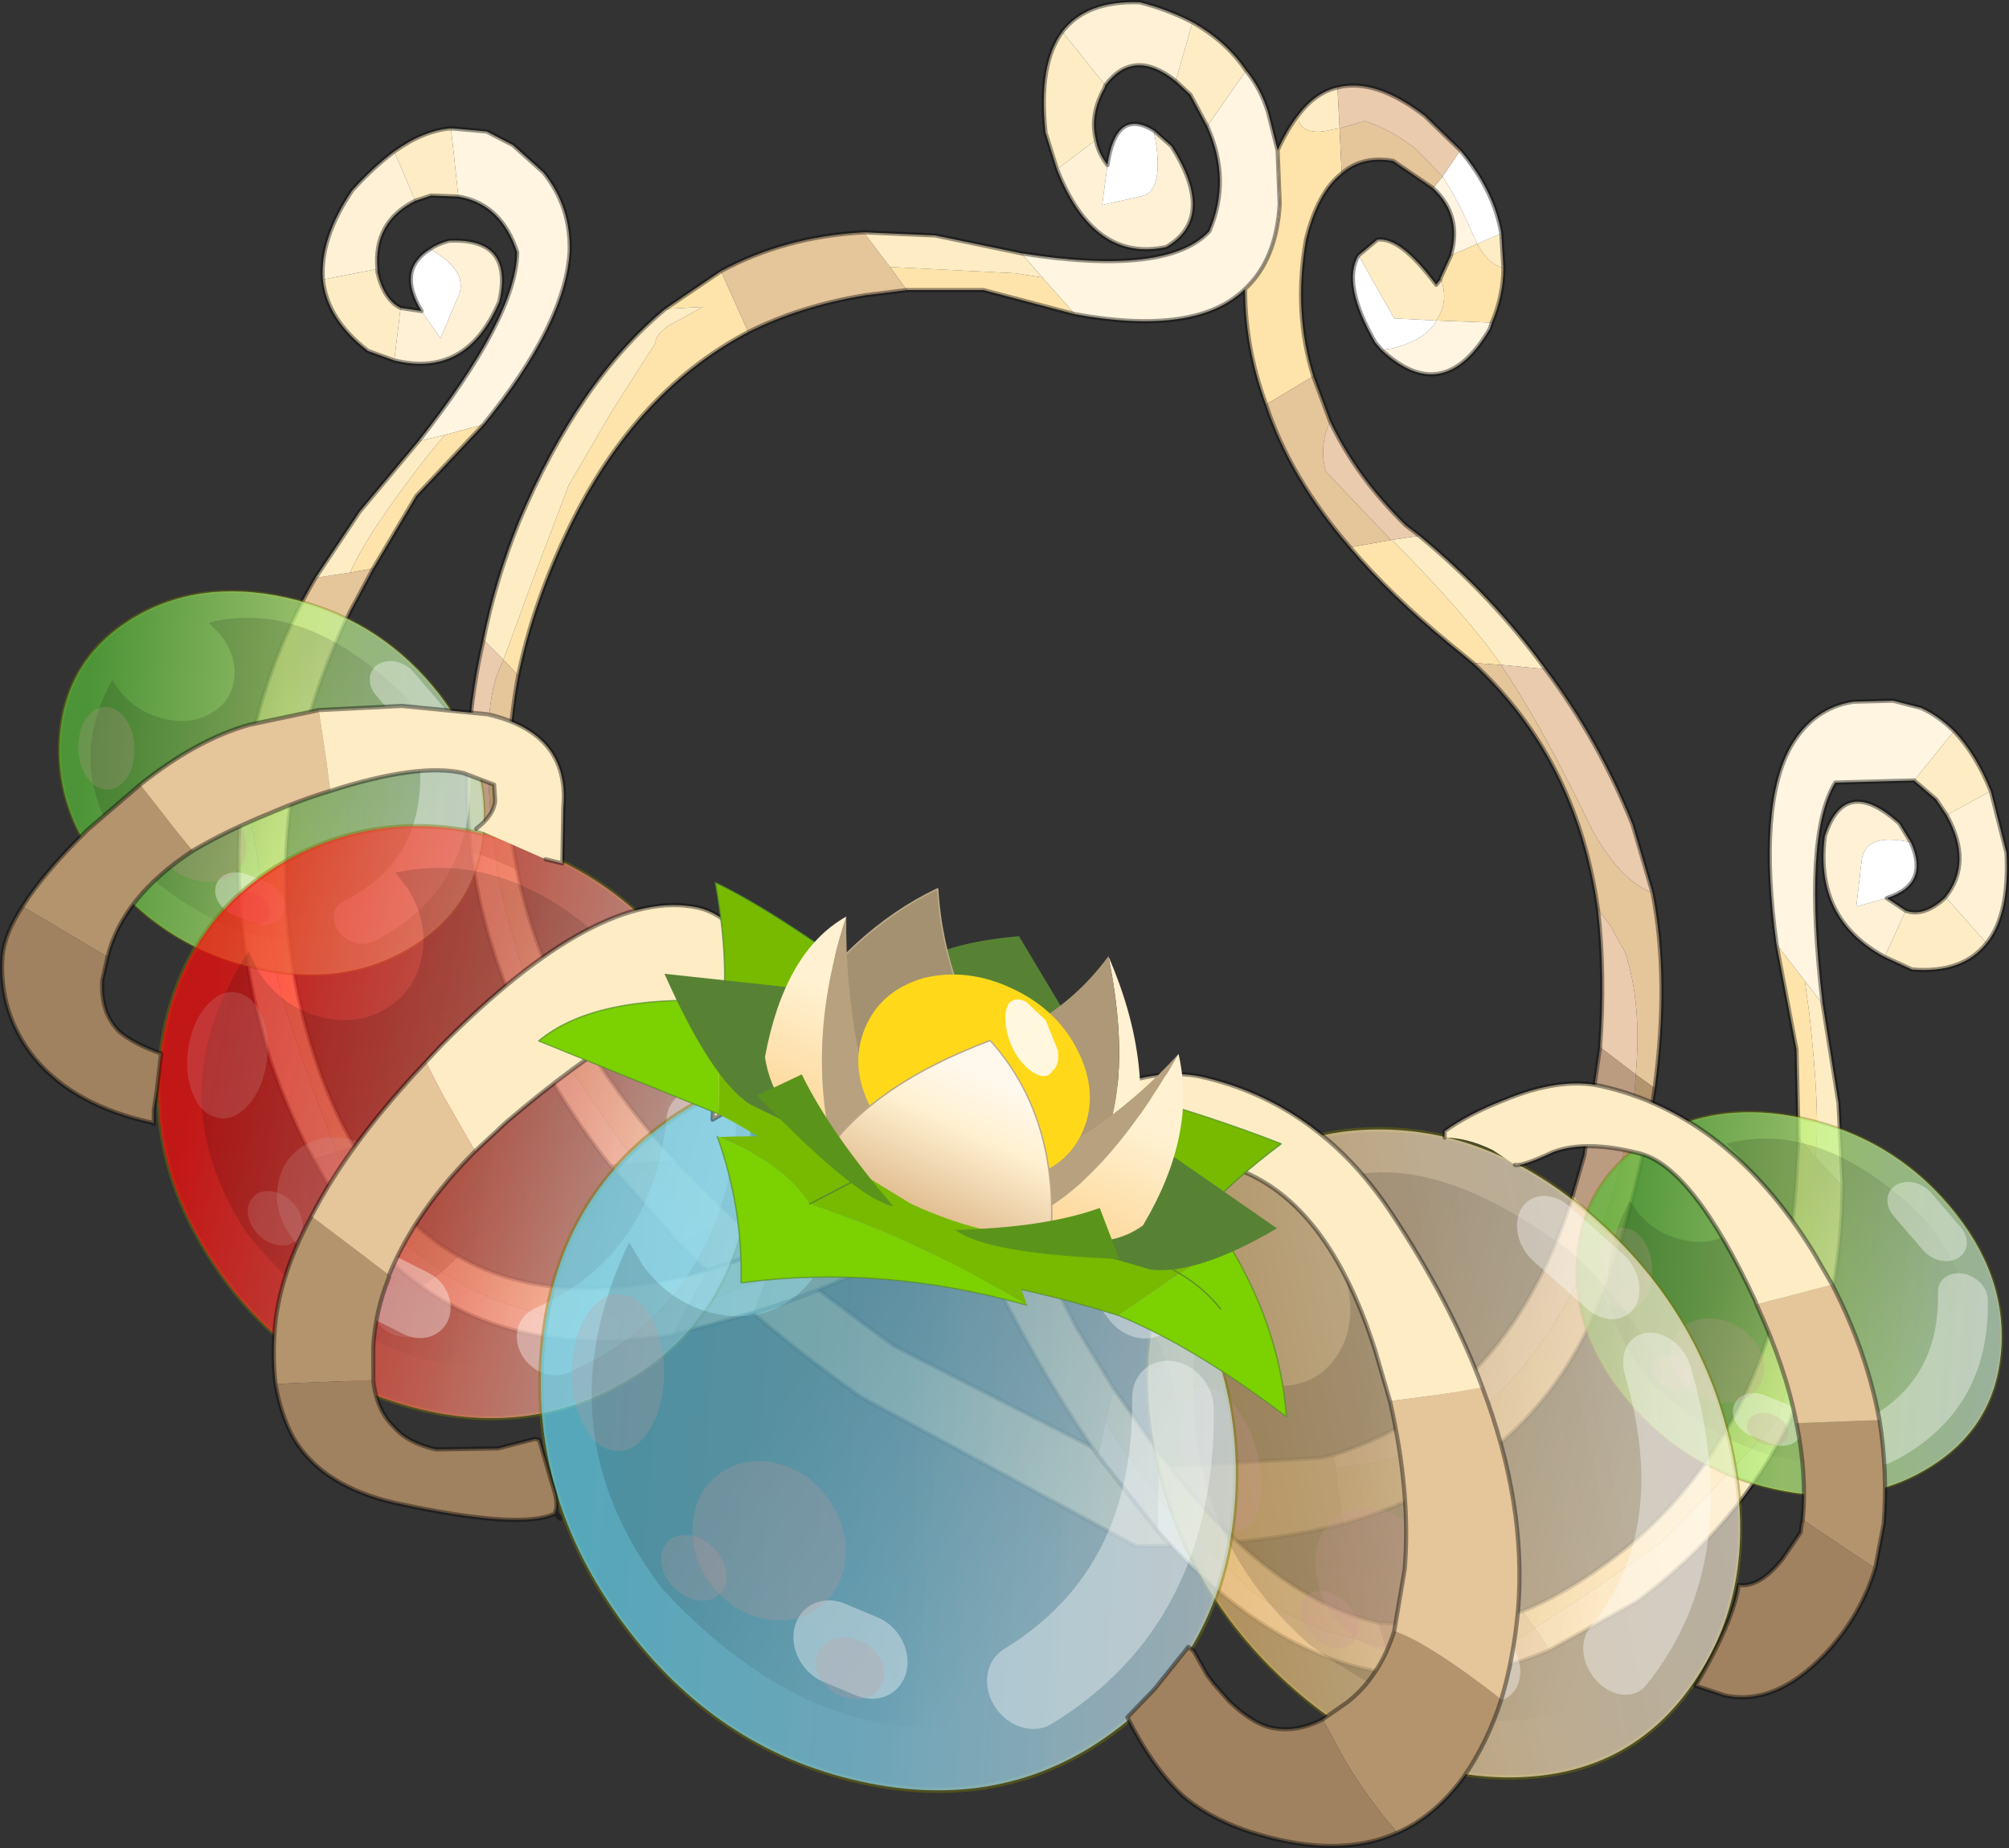 <svg viewBox="0 0 95.638 87.986" xmlns="http://www.w3.org/2000/svg" xmlns:xlink="http://www.w3.org/1999/xlink"><rect x="0" y="0" width="95.638" height="87.986" fill="#333333" stroke="none"/><g transform="translate(-227.43 -156.19)"><use transform="translate(238.7 156.2)" width="84.35" height="79.9" xlink:href="#a"/><use transform="matrix(.296 .066 -.021 .259 230.93 182.32)" width="68.6" height="68.6" xlink:href="#b"/><use transform="matrix(.296 .066 -.021 .259 303.18 207.12)" width="68.6" height="68.6" xlink:href="#b"/><use transform="matrix(.406 .126 -.078 .393 237.82 191.82)" width="68.6" height="68.6" xlink:href="#c"/><use transform="matrix(.402 -.004 .095 .453 279.13 209.99)" width="68.6" height="68.6" xlink:href="#d"/><use transform="matrix(.484 .108 -.04 .493 254.49 203.6)" width="68.6" height="68.6" xlink:href="#e"/><use transform="translate(227.45 189.7)" width="89.8" height="54.5" xlink:href="#f"/><use transform="matrix(1.299 .606 -.449 1.079 258.89 191.78)" width="27.75" height="18.4" xlink:href="#g"/></g><defs><linearGradient id="n" x1="-819.2" x2="819.2" gradientTransform="translate(34.05 34.05) scale(.042)" gradientUnits="userSpaceOnUse"><stop stop-color="#59be3a" stop-opacity=".702" offset=".067"/><stop stop-color="#baf57c" stop-opacity=".702" offset=".514"/><stop stop-color="#d2f4d6" stop-opacity=".651" offset="1"/></linearGradient><linearGradient id="o" x1="-819.2" x2="819.2" gradientTransform="matrix(.016 .009 -.017 .03 39.1 36.5)" gradientUnits="userSpaceOnUse"><stop stop-opacity=".133" offset="0"/><stop stop-opacity="0" offset="1"/></linearGradient><linearGradient id="t" x1="-819.2" x2="819.2" gradientTransform="translate(34.05 34.05) scale(.042)" gradientUnits="userSpaceOnUse"><stop stop-color="#ff0b0b" stop-opacity=".702" offset=".067"/><stop stop-color="#f56b58" stop-opacity=".702" offset=".514"/><stop stop-color="#fbe7d9" stop-opacity=".651" offset="1"/></linearGradient><linearGradient id="w" x1="-819.2" x2="819.2" gradientTransform="translate(34.05 34.05) scale(.042)" gradientUnits="userSpaceOnUse"><stop stop-color="#e6ba73" stop-opacity=".702" offset=".067"/><stop stop-color="#f8ddb1" stop-opacity=".702" offset=".506"/><stop stop-color="#fef4e0" stop-opacity=".651" offset="1"/></linearGradient><linearGradient id="z" x1="-819.2" x2="819.2" gradientTransform="translate(34 34.05) scale(.042)" gradientUnits="userSpaceOnUse"><stop stop-color="#65d8f3" stop-opacity=".702" offset=".067"/><stop stop-color="#87d6f2" stop-opacity=".702" offset=".514"/><stop stop-color="#d5ebf5" stop-opacity=".651" offset="1"/></linearGradient><linearGradient id="B" x1="-819.2" x2="819.2" gradientTransform="matrix(.001 .003 -.002 0 -5.7 -2.9)" gradientUnits="userSpaceOnUse"><stop stop-color="#fff1d1" offset=".051"/><stop stop-color="#feda9e" offset="1"/></linearGradient><linearGradient id="C" x1="-819.2" x2="819.2" gradientTransform="matrix(-0 .003 -.002 -0 5.4 -3.2)" gradientUnits="userSpaceOnUse"><stop stop-color="#fff1d1" offset=".051"/><stop stop-color="#feda9e" offset="1"/></linearGradient><linearGradient id="D" x1="-819.2" x2="819.2" gradientTransform="matrix(0 .005 -.005 0 .4 -.5)" gradientUnits="userSpaceOnUse"><stop stop-color="#fff8ec" offset="0"/><stop stop-color="#fff1d1" offset=".271"/><stop stop-color="#d1a16d" offset="1"/></linearGradient><path d="M68.35 34.3q0 14.1-10 24.05-9.95 10-24.05 10t-24.1-10Q.25 48.4.25 34.3t9.95-24.1Q20.2.25 34.3.25t24.05 9.95q10 10 10 24.1z" fill="none" stroke="#767603" stroke-linecap="round" stroke-linejoin="round" stroke-opacity=".42" stroke-width=".5" id="h"/><path d="M68.1 34.05q0 14.1-10 24.05-9.95 10-24.05 10t-24.1-10Q0 48.15 0 34.05t9.95-24.1Q19.95 0 34.05 0T58.1 9.95q10 10 10 24.1" fill="url(#n)" fill-rule="evenodd" id="m"/><path d="M54.05 13.05q16.75 17.1 1.5 41-21 16.2-42.05 0Q.4 41.4 7.55 21.85l1.5 1.9q3.05 3.05 7.35 3.05t7.35-3.05 3.05-7.35-3.05-7.35l-1.7-1.4q14.85-8.35 32 5.4" fill="url(#o)" fill-rule="evenodd" transform="translate(-5.05 -4.5)" id="j"/><path d="m30.8 9-5.1-5m9.15 14.45q1.7 18.3-11.8 29.95M4 48.35l3.25.6" fill="none" stroke="#fff" stroke-linecap="round" stroke-linejoin="round" stroke-opacity=".369" stroke-width="8" id="p"/><path d="M15.8 15.8q-2.7 2.7-6.55 2.7T2.7 15.8 0 9.25 2.7 2.7 9.25 0t6.55 2.7 2.7 6.55-2.7 6.55" fill="#c99" fill-opacity=".231" fill-rule="evenodd" id="q"/><path d="M68.1 34.05q0 14.1-10 24.05-9.95 10-24.05 10t-24.1-10Q0 48.15 0 34.05t9.95-24.1Q19.95 0 34.05 0T58.1 9.95q10 10 10 24.1" fill="url(#t)" fill-rule="evenodd" id="s"/><path d="M68.1 34.05q0 14.1-10 24.05-9.95 10-24.05 10t-24.1-10Q0 48.15 0 34.05t9.95-24.1Q19.95 0 34.05 0T58.1 9.95q10 10 10 24.1" fill="url(#w)" fill-rule="evenodd" id="v"/><path d="M68.1 34.05q0 14.1-10 24.05-9.95 10-24.05 10t-24.1-10Q0 48.15 0 34.05t9.95-24.1Q19.95 0 34.05 0T58.1 9.95q10 10 10 24.1" fill="url(#z)" fill-rule="evenodd" id="y"/><use width="68.1" height="68.1" xlink:href="#m" id="i"/><use width="39.05" height="52.95" xlink:href="#p" id="k"/><use width="18.5" height="18.5" xlink:href="#q" id="l"/><use width="68.1" height="68.1" xlink:href="#s" id="r"/><use width="68.1" height="68.1" xlink:href="#v" id="u"/><use width="68.1" height="68.1" xlink:href="#y" id="x"/><use width="27.75" height="18.4" xlink:href="#A" id="g"/><g id="a"><path d="M286.75 159.55q.7.85 1.05 2l.45 1.8.1 2.55q-.15 2.65-1.65 4.05-2.3 2.25-8.1 1.2l-1.55-1.75-1-1.15q6.95 1.1 8.95-1.05 1.05-2.45-.1-5l1.85-2.65m11.7 12-.1.3q-2.2 3.75-5.15 1l.4-.05q1.6-.35 2.2-1.3v-.05l2.65.1m-1.95-3.2q.55-1.9-.85-3.2l.45-.55q.7 1.05 1.4 2.65l.25.55-1.25.55" fill="#fff5e0" fill-rule="evenodd" transform="translate(-238.7 -156.2)"/><path d="M288.25 163.35q.45-1 1-1.7v.3q.3.75 1.65.4l.3-.05.1 2.15q-1.15.9-1.7 3.15-.6 3.45.35 6.5l-2.25 1.35q-1-2.7-1-5.5 1.5-1.4 1.65-4.05l-.1-2.55m10.75 5.6q0 1.3-.55 2.6l-2.65-.1q.6-.85.25-1.9l-.05-.05v-.05l.5-1.1 1.25-.55q.55 1 1.25 1.15m-39.9 1.95 2.65-1.8 1.3 2.9q-5.6 2.95-8.75 9.8-1.55 3.35-2.2 6.55l-.7-.75 1.3-3.55 1.8-4.75 2.1-3.6 2.05-3.2q-.1-.25.6-.8l1.65-.9-1.8.1m19.5.25-4.35-1.15h-3.65l-.8-1.1 5.95.3 1.3.2 1.55 1.75m18.95 16.6-1.1-.9q-2.8-2.3-4.75-4.6l1.95-.35.15.1q3.55 3.6 5.1 5.85l-1.35-.1" fill="#fee4ab" fill-rule="evenodd" transform="translate(-238.7 -156.2)"/><path d="m295.65 165.15-1.9-1.3q-1.5-.25-2.45.6l-.1-2.15 1.2-.35q1.35.45 2.5 1.4l1.2 1.25-.45.55m-5.7 8.95.8 2.15q-.55 1.2-.2 2.4l3.1 3.25-1.95.35q-2.85-3.3-4-6.8l2.25-1.35m16.15 24.6q.8 4.1.1 9.3l-.9-.65q.3-3.35-.5-5.8l-.75-1.35-.55-.7q-1-7.2-5.95-11.75l1.35.1h.05v.1q1.9 2.8 4.3 7.8 1.35 2.4 2.85 2.95m-1.55 16.7-.5 1.5q-1.75 5.35-5.8 8.5l-.85-1.7q3.55-2.65 5.85-8.1l.45-1.05.85.85m-42.8-46.3q3.05-1.65 6.8-1.85l1.25 1.65.8 1.1-2 .25q-3.05.5-5.55 1.75l-1.3-2.9m-9.65 19.25q-.4 2.15-.45 4.3l-1-.7q0-2.65.55-3.9l.2-.45.7.75m-.05 9.25q1.4 7.2 7.55 13.85l-1.8.1-.75-.9-3.3-4.8q-.95-1.7-1.85-4.9-.55-1.75-.85-3.8l1 .45" fill="#e5c59a" fill-rule="evenodd" transform="translate(-238.7 -156.2)"/><path d="M306.2 208q-.5 3.5-1.65 7.4l-.85-.85q1.15-3.2 1.55-6.45l.05-.75.9.65m-7.95 17.4q-2.85 2.2-6.9 3.35l-.35-2.65 1.75-.25q2.55-.55 4.65-2.15l.85 1.7m-46.6-32.75q-.1 2.5.4 4.95l-1-.45q-.25-1.6-.35-3.4l-.05-1.8 1 .7m7.95 18.8 2.8 2.8-1.35.6-.5-.5-2.75-2.8 1.8-.1" fill="#b3946d" fill-rule="evenodd" transform="translate(-238.7 -156.2)"/><path d="M291.35 228.75q-4.25 1.1-9.85 1.05l-13.1-7.1q-5-3.55-8.65-7.3l1.3-.55 1.35-.6 2.65 2.35 4.9 3.65 11.45 5.85 8.9-.5.65-.15.05.65.35 2.65" fill="#a18562" fill-rule="evenodd" transform="translate(-238.7 -156.2)"/><path d="m277.75 164.25-.55-1.75q-.35-3.25.8-4.8l2.05 2.55-.05.15q-.7 1.25-.4 2.45l-1.85 1.4m6.45-7q1.6.9 2.55 2.3l-1.85 2.65-.8-1.5-.7-.65.8-2.8m5.05 4.4q.8-1.05 1.85-1.3l.1 1.95-.3.05q-1.35.35-1.65-.4v-.3m9.65 5.65.1 1.65q-.7-.15-1.25-1.15l1.15-.5m-6.8 1.05.9-.75q1.1-.15 2.8 2.15l.2-.25.05.05q.35 1.05-.25 1.9l-2-.1-1.7-3m2.9 13.35q3.5 2.9 6 6.35l-2.05-.2h-.05q-1.55-2.25-5.1-5.85l-.15-.1 1.35-.2m-44.55 4.95q.55-2.8 1.7-5.65 2.8-6.65 6.95-10.1l1.8-.1-1.65.9q-.7.55-.6.8l-2.05 3.2-2.1 3.6-1.8 4.75-1.3 3.55-.95-.95m18.1-19.4 3.4.15 4.1.85 1 1.15-1.3-.2-5.95-.3-1.25-1.65" fill="#feecc5" fill-rule="evenodd" transform="translate(-238.7 -156.2)"/><path d="m277.75 164.25 1.85-1.4q.1.6.55 1.2l-.25 1.9 1.8-.4q1.25-.2.65-3.15l.85.75q2.15 3.4-.25 4.8-3.45.75-5.2-3.7m2.3-4L278 157.7q1.15-1.5 3.7-1.4 1.35.35 2.5.95l-.8 2.8q-2-1.6-3.35.2" fill="#fef1d6" fill-rule="evenodd" transform="translate(-238.7 -156.2)"/><path d="M296.95 163.35q1.6 1.9 1.95 3.95l-1.15.5-.25-.55q-.7-1.6-1.4-2.65l.85-1.25m-3.75 9.5-.3-.35q-1.6-2.8-.8-4.15l1.7 3 2 .1v.05q-.6.95-2.2 1.3l-.4.05m-10.85-10.45q.6 2.95-.65 3.15l-1.8.4.25-1.9q.4-2.75 2.2-1.65" fill="#fff" fill-rule="evenodd" transform="translate(-238.7 -156.2)"/><path d="M291.1 160.35q1.8-.45 4.15 1.35l1.7 1.65-.85 1.25-1.2-1.25q-1.15-.95-2.5-1.4l-1.2.35-.1-1.95m-.35 15.9q1.25 2.65 3.6 4.95l.65.5-1.35.2-3.1-3.25q-.35-1.2.2-2.4m10.25 11.8q2.55 3.4 4.15 7.4l.95 3.25q-1.5-.55-2.85-2.95-2.4-5-4.3-7.8v-.1l2.05.2m-44.55 23.6q-5.6-7.15-6.6-14.95l1.2.45q.3 2.05.85 3.8.9 3.2 1.85 4.9l3.3 4.8.75.9-1.35.1m-6.7-20.3q.15-2.35.7-4.7l.95.95-.2.45q-.55 1.25-.55 3.9l-.9-.6m47 30.9q3.7-3.25 5.55-9.15l1.4 1.45-.45 1.05q-2.3 5.45-5.85 8.1l-.65-1.45m6.85-16.2q.25-3.5-.1-6.55l.55.7.75 1.35q.8 2.45.5 5.8l-1.7-1.3" fill="#eacbae" fill-rule="evenodd" transform="translate(-238.7 -156.2)"/><path d="m259.75 215.4-3.3-3.75 1.35-.1 2.75 2.8.5.5-1.3.55m-9.9-18.7q-.3-2.65-.1-5.35l.9.6.05 1.8q.1 1.8.35 3.4l-1.2-.45m41.1 28.75q3.25-1.05 5.8-3.2l.65 1.45q-2.1 1.6-4.65 2.15l-1.75.25-.05-.65m11.35-12.35.55-1.9.75-5.15 1.7 1.3-.05.75q-.4 3.25-1.55 6.45l-1.4-1.45" fill="#bb9c80" fill-rule="evenodd" transform="translate(-238.7 -156.2)"/><path d="M39.3 1.5q-1.15 1.55-.8 4.8l.55 1.75q1.75 4.45 5.2 3.7 2.4-1.4.25-4.8l-.85-.75q-1.8-1.1-2.2 1.65-.45-.6-.55-1.2-.3-1.2.4-2.45l.05-.15M39.3 1.5Q40.45 0 43 .1q1.35.35 2.5.95 1.6.9 2.55 2.3.7.85 1.05 2l.45 1.8q.45-1 1-1.7.8-1.05 1.85-1.3 1.8-.45 4.15 1.35l1.7 1.65q1.6 1.9 1.95 3.95l.1 1.65q0 1.3-.55 2.6l-.1.3q-2.2 3.75-5.15 1l-.3-.35q-1.6-2.8-.8-4.15l.9-.75q1.1-.15 2.8 2.15l.2-.25v-.05l.5-1.1q.55-1.9-.85-3.2l-1.9-1.3q-1.5-.25-2.45.6-1.15.9-1.7 3.15-.6 3.45.35 6.5l.8 2.15q1.25 2.65 3.6 4.95l.65.5q3.5 2.9 6 6.35 2.55 3.4 4.15 7.4l.95 3.25q.8 4.1.1 9.3-.5 3.5-1.65 7.4l-.5 1.5q-1.75 5.35-5.8 8.5-2.85 2.2-6.9 3.35-4.25 1.1-9.85 1.05l-13.1-7.1q-5-3.55-8.65-7.3l-3.3-3.75q-5.6-7.15-6.6-14.95-.3-2.65-.1-5.35.15-2.35.7-4.7.55-2.8 1.7-5.65 2.8-6.65 6.95-10.1l2.65-1.8q3.05-1.65 6.8-1.85l3.4.15 4.1.85q6.95 1.1 8.95-1.05 1.05-2.45-.1-5l-.8-1.5-.7-.65q-2-1.6-3.35.2M31.9 13.8h3.65l4.35 1.15m-8-1.15-2 .25q-3.05.5-5.55 1.75-5.6 2.95-8.75 9.8-1.55 3.35-2.2 6.55-.4 2.15-.45 4.3-.1 2.5.4 4.95 1.4 7.2 7.55 13.85l2.8 2.8 2.65 2.35 4.9 3.65L42.7 69.9l8.9-.5.65-.15q3.25-1.05 5.8-3.2 3.7-3.25 5.55-9.15l.55-1.9.75-5.15q.25-3.5-.1-6.55-1-7.2-5.95-11.75l-1.1-.9q-2.8-2.3-4.75-4.6-2.85-3.3-4-6.8-1-2.7-1-5.5-2.3 2.25-8.1 1.2m9.65-7.8.1 2.55q-.15 2.65-1.65 4.05" fill="none" stroke="#000" stroke-linecap="round" stroke-linejoin="round" stroke-opacity=".4" stroke-width=".2"/><path d="m249.25 165.55-.35-3.25 1.7.15 1.25.65 1.45 1.3q1.3 1.6 1.25 3.75-.2 3.45-4.1 8.25l-1.85.5-1.25.3q4.65-5.9 4.7-9-.75-2.3-2.8-2.65" fill="#fff5e0" fill-rule="evenodd" transform="translate(-238.7 -156.2)"/><path d="M244.1 183.45q.8-1.85 3.6-5.45l.9-1.1 1.85-.5-3.2 3.4-2.05 3.45-1.1.2m-4.6 7.6 2.35.4q-1.7 6.85.15 13.65.9 3.3 2.3 5.65l-.85.3-1.2-3.2-1.45-4.3-.75-4.05-.55-3.65q-.15-.1-.05-1.05l.5-2.05-1.05 1.8.6-3.5" fill="#fee4ab" fill-rule="evenodd" transform="translate(-238.7 -156.2)"/><path d="m242.45 183.7 1.65-.25 1.1-.2-1.1 2.05q-1.5 3.1-2.25 6.15l-2.35-.4q.9-3.85 2.95-7.35m1 27.35.85-.3q.9 1.6 2.05 2.85l-1 .55q-1.4-1.5-1.75-2.7l-.15-.4m5 5.7.8-.75q4.7 2.7 11.9.65l-1 1.75-.9.2-4.55.35q-1.45-.05-3.75-.9-1.25-.5-2.5-1.3" fill="#e5c59a" fill-rule="evenodd" transform="translate(-238.7 -156.2)"/><path d="m245.35 214.15 1-.55q1.3 1.5 2.9 2.4l-.8.75-2.1-1.6-1-1m18.5 3.05-.55.15-3.15 1.05 1-1.75 3.15-1.05-.45 1.6" fill="#b3946d" fill-rule="evenodd" transform="translate(-238.7 -156.2)"/><path d="m263.3 218.7.55-1.5.45-1.6 2.85-1.2q2.3-1.1 4.8-2.6l2.5-1.85 1.1 2.4-3.2 2.35q-4.8 2.7-9.05 4" fill="#a18562" fill-rule="evenodd" transform="translate(-238.7 -156.2)"/><path d="m247.2 165.75-1-2.35q1.4-1 2.7-1.1l.35 3.25-1.3-.05-.75.25m-4.4 3.75 2.6-.5v.15q.3 1.3 1.1 1.7l-.3 2.5-1.25-.45q-1.95-1.5-2.15-3.4m-.35 14.2 2.1-3.15 2.8-3.35 1.25-.3-.9 1.1q-2.8 3.6-3.6 5.45l-1.65.25m-3.55 10.85 1.05-1.8-.5 2.05q-.1.95.05 1.05l.55 3.65.75 4.05 1.45 4.3 1.2 3.2-1.1.35q-1.15-2.1-2.05-4.7-1.95-6.35-1.4-12.15" fill="#feecc5" fill-rule="evenodd" transform="translate(-238.7 -156.2)"/><path d="M247.2 165.75q-2 1-1.8 3.25l-2.6.5q-.15-1.95 1.4-4.25 1-1.1 2-1.85l1 2.35m-.7 5.1 1 .15.9 1.3.8-1.9q.65-1.25-1.3-2.35.35-.25.9-.4 3.1-.15 2.4 2.9-1.55 3.65-5 2.8l.3-2.5" fill="#fef1d6" fill-rule="evenodd" transform="translate(-238.7 -156.2)"/><path d="M247.5 171q-1.2-1.95.4-2.95 1.95 1.1 1.3 2.35l-.8 1.9-.9-1.3" fill="#fff" fill-rule="evenodd" transform="translate(-238.7 -156.2)"/><path d="m242.35 211.4 1.1-.35.15.4q.35 1.2 1.75 2.7l-.85.5q-1.15-1.4-2.15-3.25m5.15 6.05.95-.7q1.25.8 2.5 1.3 2.3.85 3.75.9l4.55-.35.9-.2-.7 1.35q-7.15 1.15-11.95-2.3" fill="#eacbae" fill-rule="evenodd" transform="translate(-238.7 -156.2)"/><path d="m245.35 214.15 1 1 2.1 1.6-.95.7q-1.6-1.1-3-2.8l.85-.5m14.1 5.6.7-1.35 3.15-1.05.55-.15-.55 1.5-3.85 1.05" fill="#bb9c80" fill-rule="evenodd" transform="translate(-238.7 -156.2)"/><path d="M6.7 12.8q-.2-2.25 1.8-3.25l.75-.25 1.3.05M7.5 7.2q-1 .75-2 1.85-1.55 2.3-1.4 4.25m2.6-.5v.15q.3 1.3 1.1 1.7l1 .15q-1.2-1.95.4-2.95.35-.25.9-.4 3.1-.15 2.4 2.9-1.55 3.65-5 2.8l-1.25-.45Q4.3 15.2 4.1 13.3m6.1-7.2q-1.3.1-2.7 1.1M8.65 21l-2.8 3.35-2.1 3.15m4.9-6.5q4.65-5.9 4.7-9-.75-2.3-2.8-2.65M6.5 27.05l2.05-3.45 3.2-3.4q3.9-4.8 4.1-8.25.05-2.15-1.25-3.75l-1.45-1.3-1.25-.65-1.7-.15M3.15 35.25Q3.9 32.2 5.4 29.1l1.1-2.05m-5.7 7.8-.6 3.5q-.55 5.8 1.4 12.15.9 2.6 2.05 4.7 1 1.85 2.15 3.25 1.4 1.7 3 2.8 4.8 3.45 11.95 2.3l3.85-1.05m-19-7.95Q4.2 52.2 3.3 48.9q-1.85-6.8-.15-13.65m4.5 22.15Q6.5 56.15 5.6 54.55m4.95 5.25q-1.6-.9-2.9-2.4m14.8 3.05q-7.2 2.05-11.9-.65m15.05-.4-3.15 1.05m3.15-1.05 2.85-1.2q2.3-1.1 4.8-2.6l2.5-1.85m1.1 2.4-3.2 2.35q-4.8 2.7-9.05 4M.8 34.85Q1.7 31 3.75 27.5" fill="none" stroke="#000" stroke-linecap="round" stroke-linejoin="round" stroke-opacity=".4" stroke-width=".2"/><path d="m318.55 193.35 1.9-2.35q-.7-.7-1.55-1.1l-1.35-.35-1.9.05q-1.9.3-2.95 2.1-1.6 2.8-.7 9.45l1.35 1.75.85 1.1q-.95-8.05.6-10.55l3.75-.1" fill="#fff5e0" fill-rule="evenodd" transform="translate(-238.7 -156.2)"/><path d="M313.85 211.3q.25-2.1-.3-6.95l-.2-1.45-1.35-1.75.95 5 .1 4.2.8.95m-13.35 22.4 2.6-1.7 3.45-2.4 2.6-2.7 2.35-2.5.55-.75.65-2-.05 2.2 1.25-3.2-2.15-1.35q-2.05 6.65-7.05 10.7-2.45 1.95-4.8 2.9l.6.8" fill="#fee4ab" fill-rule="evenodd" transform="translate(-238.7 -156.2)"/><path d="m315.15 212.65-1.3-1.35-.8-.95-.15 2.45q-.25 3.5-1.15 6.5l2.15 1.35q1.2-3.65 1.25-8M300.5 233.7l-.6-.8-3.15.75.5 1.15q2-.2 2.9-.85l.35-.25m-7.1.9-.35-1.15q-5.35-1.25-10.4-8.05l-.1 2.1.75.8 3.6 3.55q1.3 1.05 3.7 2l2.8.75" fill="#e5c59a" fill-rule="evenodd" transform="translate(-238.7 -156.2)"/><path d="m297.25 234.8-.5-1.15-3.7-.2.35 1.15 2.55.25 1.3-.05m-14.7-7.3.1-2.1-2.2-3.1-.4 1.6.35.55 2.15 3.05" fill="#b3946d" fill-rule="evenodd" transform="translate(-238.7 -156.2)"/><path d="m280.05 223.9.4-1.6-1.8-2.95-2.8-5.55-1.15-3.3-2.1 1.15 1.5 4.15q2.7 5.6 5.6 9.7l.35-1.6" fill="#a18562" fill-rule="evenodd" transform="translate(-238.7 -156.2)"/><path d="m320.1 195 2.1-1.15q-.7-1.75-1.75-2.85l-1.9 2.35 1.05.9.5.75m1.9 6.1-1.95-2.2-.1.1q-.95.85-1.8.55l-1 2.2 1.3.6q2.4.2 3.55-1.25m-6.85 11.55-.2-3.95-.75-4.7-.85-1.1.2 1.45q.55 4.85.3 6.95l1.3 1.35m-2.5 11.2.05-2.2-.65 2-.55.75-2.35 2.5-2.6 2.7-3.45 2.4-2.6 1.7.7 1.05 4.15-2.3q4.85-3.6 7.3-8.6" fill="#feecc5" fill-rule="evenodd" transform="translate(-238.7 -156.2)"/><path d="M320.1 195q1.25 2.25-.05 3.9l1.95 2.2q1.1-1.35.95-4.3l-.75-2.95-2.1 1.15m-1.95 4.55-.9-.6-1.45.4.25-2.15q.15-1.4 2.35-.9l-.55-.9q-2.6-2.35-3.55.6-.5 3.95 2.85 5.75l1-2.2" fill="#fef1d6" fill-rule="evenodd" transform="translate(-238.7 -156.2)"/><path d="M317.25 198.95q2.05-.65 1.15-2.65-2.2-.5-2.35.9l-.25 2.15 1.45-.4" fill="#fff" fill-rule="evenodd" transform="translate(-238.7 -156.2)"/><path d="m301.2 234.75-.7-1.05-.35.25q-.9.65-2.9.85l.5.95q1.75-.25 3.45-1m-7.4 1.15-.4-1.3-2.8-.75q-2.4-.95-3.7-2l-3.6-3.55-.75-.8v1.6q5.4 6.1 11.25 6.8" fill="#eacbae" fill-rule="evenodd" transform="translate(-238.7 -156.2)"/><path d="m297.25 234.8-1.3.05-2.55-.25.4 1.3 3.95-.15-.5-.95m-14.7-5.7v-1.6l-2.15-3.05-.35-.55-.35 1.6 2.85 3.6" fill="#bb9c80" fill-rule="evenodd" transform="translate(-238.7 -156.2)"/><path d="M81.35 42.7q1.3-1.65.05-3.9l-.5-.75-1.05-.9m3.65.5.75 2.95q.15 2.95-.95 4.3m-1.95-2.2-.1.1q-.95.85-1.8.55l-.9-.6q2.05-.65 1.15-2.65l-.55-.9q-2.6-2.35-3.55.6-.5 3.95 2.85 5.75l1.3.6q2.4.2 3.55-1.25m-1.55-10.1q1.05 1.1 1.75 2.85m-8 10.15.75 4.7.2 3.95m-.95-8.65q-.95-8.05.6-10.55l3.75-.1m-5.5 17-.1-4.2-.95-5q-.9-6.65.7-9.45 1.05-1.8 2.95-2.1l1.9-.05 1.35.35q.85.4 1.55 1.1m-8.7 28.3q.9-3 1.15-6.5l.15-2.45M61.2 76.7q2.35-.95 4.8-2.9 5-4.05 7.05-10.7m2.15 1.35-1.25 3.2q-2.45 5-7.3 8.6l-4.15 2.3q-1.7.75-3.45 1l-3.95.15q-5.85-.7-11.25-6.8L41 69.3q-2.9-4.1-5.6-9.7l-1.5-4.15m24.15 22 3.15-.75m-6.85.55 3.7.2M41.75 66.1l2.2 3.1Q49 76 54.35 77.25M36 54.3l1.15 3.3 2.8 5.55 1.8 2.95m33.45-1.65q1.2-3.65 1.25-8" fill="none" stroke="#000" stroke-linecap="round" stroke-linejoin="round" stroke-opacity=".4" stroke-width=".2"/></g><g id="b" transform="translate(.25 .25)"><use transform="translate(-.25 -.25)" width="68.6" height="68.6" xlink:href="#h"/><use width="68.1" height="68.1" xlink:href="#i"/><use transform="translate(5.05 4.5)" width="57.75" height="57.65" xlink:href="#j"/><use transform="translate(26.5 7.15)" width="39.05" height="52.95" xlink:href="#k"/><use transform="translate(15.9 39.7) scale(.811)" width="18.5" height="18.5" xlink:href="#l"/><use transform="matrix(.486 0 0 .811 3 26.95)" width="18.5" height="18.5" xlink:href="#l"/><use transform="matrix(.312 .18 -.156 .27 14.9 47.2)" width="18.5" height="18.5" xlink:href="#l"/><use transform="matrix(.36 0 0 .311 28.9 54.7)" width="18.5" height="18.5" xlink:href="#l"/></g><g id="c" transform="translate(.25 .25)"><use transform="translate(-.25 -.25)" width="68.6" height="68.6" xlink:href="#h"/><use width="68.1" height="68.1" xlink:href="#r"/><use transform="translate(5.05 4.5)" width="57.75" height="57.65" xlink:href="#j"/><use transform="translate(26.5 7.15)" width="39.05" height="52.95" xlink:href="#k"/><use transform="translate(15.9 39.7) scale(.811)" width="18.5" height="18.5" xlink:href="#l"/><use transform="matrix(.486 0 0 .811 3 26.95)" width="18.5" height="18.5" xlink:href="#l"/><use transform="matrix(.312 .18 -.156 .27 14.9 47.2)" width="18.5" height="18.5" xlink:href="#l"/><use transform="matrix(.36 0 0 .311 28.9 54.7)" width="18.5" height="18.5" xlink:href="#l"/></g><g id="d" transform="translate(.25 .25)"><use transform="translate(-.25 -.25)" width="68.6" height="68.6" xlink:href="#h"/><use width="68.1" height="68.1" xlink:href="#u"/><use transform="translate(5.05 4.5)" width="57.75" height="57.65" xlink:href="#j"/><use transform="translate(26.5 7.15)" width="39.05" height="52.95" xlink:href="#k"/><use transform="translate(15.9 39.7) scale(.811)" width="18.5" height="18.5" xlink:href="#l"/><use transform="matrix(.486 0 0 .811 3 26.95)" width="18.5" height="18.5" xlink:href="#l"/><use transform="matrix(.312 .18 -.156 .27 14.9 47.2)" width="18.5" height="18.5" xlink:href="#l"/><use transform="matrix(.36 0 0 .311 28.9 54.7)" width="18.5" height="18.5" xlink:href="#l"/></g><g id="e" transform="translate(.25 .25)"><use transform="translate(-.25 -.25)" width="68.6" height="68.6" xlink:href="#h"/><use width="68.1" height="68.1" xlink:href="#x"/><use transform="translate(5.05 4.5)" width="57.75" height="57.65" xlink:href="#j"/><use transform="translate(26.5 7.15)" width="39.05" height="52.95" xlink:href="#k"/><use transform="translate(15.9 39.7) scale(.811)" width="18.5" height="18.5" xlink:href="#l"/><use transform="matrix(.486 0 0 .811 3 26.95)" width="18.5" height="18.5" xlink:href="#l"/><use transform="matrix(.312 .18 -.156 .27 14.9 47.2)" width="18.5" height="18.5" xlink:href="#l"/><use transform="matrix(.36 0 0 .311 28.9 54.7)" width="18.5" height="18.5" xlink:href="#l"/></g><g id="f"><path d="M250.1 195.65q.85-.65.9-1.35l-.05-.75-1.45-.55q-2.15-.5-6.35.85l-.2-1.55-.35-2.3 3.95-.2 4.1.4q3.9.9 3.6 4.4l-.05 2.7-.8-.2-3.3-1.45m-2.4 11.1.75-.8q7.5-7.55 12.2-6.55 1.95.45 3.05 3.25.9 2.4.7 4.6 0 .45-.4.7l-2.65 1.55.15-2.8q0-2.4-1.2-2.65-.65-.15-2.85 1.2-2.55 1.5-5.9 4.35l-1.5 1.4-1.55-2.7-.8-1.55m48.5 3.6v-.3q1.1-.8 2.75-1.45 2.75-1.15 4.7-.7 6.05 1.35 10.1 7.9l.9 1.55-3.6.95-.05-.15q-3-6.45-5.55-7.05-2.55-.65-4.1-.05-1.5.7-1.8.6l-1.05-.7q-1.25-.6-2.3-.6m1.8 11.9-1.75.3-2.65.35-.7-2.4q-2.45-7.75-7.45-8.9l-2.6-.15q-.75.3-2.15 1.8l-1.35-1.95q-.6-.6-2-1.05l.05-.25q.05-.65 2.35-1.8 2.7-1.2 4.85-.75 5.55 1.25 9 6.4 2.9 4.35 4.4 8.4" fill="#feecc5" fill-rule="evenodd" transform="translate(-227.45 -189.7)"/><path d="M243.15 193.85q-1.35.4-2.85 1.05-2.1.85-3.7 1.8l-.7-.85-1.8-2.3q2.7-2.15 5.2-2.85l3.3-.7.35 2.3.2 1.55m6.9 17.15q-2.85 2.85-4.1 5.9l-3.7-2.8q1.8-3.5 5.45-7.35l.8 1.55 1.55 2.7m61 7.3 3.6-.95q1.65 3.2 2.25 6.45l-3.95.15q-.5-2.6-1.9-5.65M298 222.25q2.1 5.55 1.7 10.55-.2 2.3-.8 4.3-3.45-2.7-5.1-3.25l.5-2.95q.3-3.6-.7-8l2.65-.35 1.75-.3" fill="#e5c59a" fill-rule="evenodd" transform="translate(-227.45 -189.7)"/><path d="M236.6 196.7q-3.35 2.2-4.05 5.05l-4.05-2.4q1-1.6 3.1-3.65l2.5-2.15 1.8 2.3.7.85m9.35 20.2v.1q-.65 1.6-.75 3.3v1.6l-3.9.15-.75.05q-.15-1.2-.05-2.55.2-2.6 1.75-5.45l3.7 2.8m70.95 6.9q.4 2.45.2 4.95l-.4 2.1-1.15-.75-2.3-1.55q.2-2.15-.3-4.6l3.95-.15m-23.1 10.05q1.65.55 5.1 3.25-.65 2.05-1.8 3.7-1.35 1.85-3.15 2.65-1.4-1.6-2.55-3.55l-1-1.85 1.15-.8q1.55-1.2 2.25-3.4" fill="#b3946d" fill-rule="evenodd" transform="translate(-227.45 -189.7)"/><path d="m232.55 201.75-.25 1.1q-.1 1.55.8 2.45.7.6 2 1.05l-.2 1.7-.15 1v.65l-.05-.05q-3.7-.8-5.6-3.05-1.75-2.15-1.55-4.9.1-1.05.95-2.35l4.05 2.4m12.65 20.15q.15 1.45 1 2.25.65.75 2 1.05l2.95-.05 1.75-.45.2.05.6 2.05q.35 1 .15 1.4v.05q-1.6.8-7.6-.5-3.5-.8-4.85-3.1-.6-1.1-.85-2.55l.75-.05 3.9-.15m71.5 8.95q-.7 2.3-2.4 4.1-2.4 2.5-4.8 1.95l-1.35-.45q1.8-3.05 2.05-4.8 1 .15 2.1-1.25l.85-1.25.05-.4.05-.2 2.3 1.55 1.15.75m-22.75 12.6q-2.35 1.05-5.55.35-2.95-.65-4.65-2.1-1.45-1.35-2.65-3.75l1.3-1.35 1.6-2 .25.2.65 1.15.3.4.75.85q1.1 1.05 2 1.25 1.2.25 2.45-.4l1 1.85q1.15 1.95 2.55 3.55" fill="#a18260" fill-rule="evenodd" transform="translate(-227.45 -189.7)"/><path d="M22.65 5.95q.85-.65.9-1.35l-.05-.75-1.45-.55q-2.15-.5-6.35.85-1.35.4-2.85 1.05-2.1.85-3.7 1.8Q5.8 9.2 5.1 12.05l-.25 1.1q-.1 1.55.8 2.45.7.6 2 1.05l-.2 1.7-.15 1V20l-.05-.05q-3.7-.8-5.6-3.05Q-.1 14.75.1 12q.1-1.05.95-2.35 1-1.6 3.1-3.65l2.5-2.15Q9.35 1.7 11.85 1l3.3-.7L19.1.1l4.1.4q3.9.9 3.6 4.4l-.05 2.7-.8-.2m-5.7 9.65.75-.8Q28.5 8.7 33.2 9.7q1.95.45 3.05 3.25.9 2.4.7 4.6 0 .45-.4.7L33.9 19.8l.15-2.8q0-2.4-1.2-2.65-.65-.15-2.85 1.2-2.55 1.5-5.9 4.35l-1.5 1.4q-2.85 2.85-4.1 5.9m0 .1q-.65 1.6-.75 3.3v1.6q.15 1.45 1 2.25.65.75 2 1.05l2.95-.05 1.75-.45.2.05.6 2.05q.35 1 .15 1.4v.05l.05-.05.2.3-.25-.25q-1.6.8-7.6-.5-3.5-.8-4.85-3.1-.6-1.1-.85-2.55-.15-1.2-.05-2.55.2-2.6 1.75-5.45 1.8-3.5 5.45-7.35m66.95 10.6-.9-1.55q-4.05-6.55-10.1-7.9-1.95-.45-4.7.7-1.65.65-2.75 1.45v.3m3.35 1.3q.3.1 1.8-.6 1.55-.6 4.1.05 2.55.6 5.55 7.05l.05.15m3.6-.95q1.65 3.2 2.25 6.45.4 2.45.2 4.95l-.4 2.1q-.7 2.3-2.4 4.1-2.4 2.5-4.8 1.95l-1.35-.45q1.8-3.05 2.05-4.8 1 .15 2.1-1.25l.85-1.25.05-.4.05-.2q.2-2.15-.3-4.6-.5-2.6-1.9-5.65M71.45 47.4q.6-2 .8-4.3.4-5-1.7-10.55-1.5-4.05-4.4-8.4-3.45-5.15-9-6.4-2.15-.45-4.85.75-2.3 1.15-2.35 1.8l-.05.25q1.4.45 2 1.05l1.35 1.95q1.4-1.5 2.15-1.8l2.6.15q5 1.15 7.45 8.9l.7 2.4q1 4.4.7 8l-.5 2.95m5.1 3.25q-.65 2.05-1.8 3.7-1.35 1.85-3.15 2.65-2.35 1.05-5.55.35Q58 53.45 56.3 52q-1.45-1.35-2.65-3.75l1.3-1.35 1.6-2 .25.2.65 1.15.3.4.75.85q1.1 1.05 2 1.25 1.2.25 2.45-.4l1.15-.8q1.55-1.2 2.25-3.4" fill="none" stroke="#000" stroke-linecap="round" stroke-linejoin="round" stroke-opacity=".4" stroke-width=".2"/></g><g id="A"><path d="m-1.3-5.3-7.1 4.05q-.15-2.35-2.05-5.9 3 .05 9.15 1.85" fill="#77ba00" fill-rule="evenodd" transform="translate(13.85 11.2)"/><path d="M5.45 9.95Q5.3 7.6 3.4 4.05q3 .05 9.15 1.85" fill="none" stroke="#4d8c2b" stroke-linecap="round" stroke-linejoin="round" stroke-opacity=".702" stroke-width=".05"/><path d="M0-5.15q5.25-1.7 10.25-2.1-2 4.25-2.1 7.3L0-5.15" fill="#77ba00" fill-rule="evenodd" transform="translate(13.85 11.2)"/><path d="M22 11.25q.1-3.05 2.1-7.3-5 .4-10.25 2.1" fill="none" stroke="#498c2b" stroke-linecap="round" stroke-linejoin="round" stroke-opacity=".702" stroke-width=".05"/><path d="m-7.4 1.35-1.4-4.2 3.4 1.35 1.35 1.25.5 2.35q-1.75-.65-3.85-.75" fill="#77ba00" fill-rule="evenodd" transform="translate(13.85 11.2)"/><path d="m-8.8-2.85 1.4 4.2-6.45.4q1.1-2.65 5.05-4.6" fill="#7cd100" fill-rule="evenodd" transform="translate(13.85 11.2)"/><path d="M5.05 8.35Q1.1 10.3 0 12.95l6.45-.4" fill="none" stroke="#528c2b" stroke-linecap="round" stroke-linejoin="round" stroke-opacity=".702" stroke-width=".05"/><path d="m5.75-2 4.1-.7-1.05 2-1.35 2.6q-3.1.5-5.9 1.55Q1.4.8 5.75-2m-1 1.95q2.3-.9 4.05-.65-1.75-.25-4.05.65" fill="#77ba00" fill-rule="evenodd" transform="translate(13.85 11.2)"/><path d="M7.45 1.9 8.8-.7q.9.1 1.7.6-.8-.5-1.7-.6l1.05-2q2.7 2.25 4.05 5.45-3.7-1-6.45-.85" fill="#7cd100" fill-rule="evenodd" transform="translate(13.85 11.2)"/><path d="M22.65 10.5q-1.75-.25-4.05.65m4.05-.65q.9.1 1.7.6" fill="none" stroke="#5b8c2b" stroke-linecap="round" stroke-linejoin="round" stroke-width=".05"/><path d="m23.7 8.5-4.1.7m-4.2 5.45q2.8-1.05 5.9-1.55 2.75-.15 6.45.85-1.35-3.2-4.05-5.45" fill="none" stroke="#558c2b" stroke-linecap="round" stroke-linejoin="round" stroke-opacity=".702" stroke-width=".05"/><path d="M-7.1 2.2q3-1.9 5.85-2.35 4.1.8 5.75 3.25-4-.55-7.95 0-1.3-1.05-3.65-.9m5-1.15L-3.45 3.1l1.35-2.05" fill="#77ba00" fill-rule="evenodd" transform="translate(13.85 11.2)"/><path d="M4.5 3.1q-5 1-9.05 4.1-.9-2.8-2.6-5h.05q2.35-.15 3.65.9 3.95-.55 7.95 0" fill="#7cd100" fill-rule="evenodd" transform="translate(13.85 11.2)"/><path d="m10.4 14.3 1.35-2.05" fill="none" stroke="#5b8c2b" stroke-linecap="round" stroke-linejoin="round" stroke-width=".05"/><path d="M18.35 14.3q-5 1-9.05 4.1-.9-2.8-2.6-5" fill="none" stroke="#578c2b" stroke-linecap="round" stroke-linejoin="round" stroke-opacity=".702" stroke-width=".05"/><path d="m-.45-10.4 3.8 3.25q-3.45-.2-6.5 1.3l-.2-.55q-.35-1.75 2.9-4M-3.85.5l-2.7-.05q-1.5-.25-4.3-3.35l4-1.65q.55 2.75 3 5.05M5.2.15q2.6-2.9 1.3-5.2l4.7 1Q9.35-.95 7.85-.35L5.2.15" fill="#578234" fill-rule="evenodd" transform="translate(13.85 11.2)"/><path d="M1.3-4.55Q-5.5-.6-6.4-3.05q.7-4.65 2.85-7.7 1.5 3.7 4.85 6.2" fill="#a39171" fill-rule="evenodd" transform="translate(13.85 11.2)"/><path d="M15.15 6.65q-6.8 3.95-7.7 1.5.7-4.65 2.85-7.7 1.5 3.7 4.85 6.2z" fill="none" stroke="#bdab89" stroke-linecap="round" stroke-linejoin="round" stroke-width=".05"/><path d="M-6-8.15q1.6 4.85 5 9.1l-2.35-.1q-2.3-3.6-2.65-9" fill="#b8a17e" fill-rule="evenodd" transform="translate(13.85 11.2)"/><path d="M-3.35.85Q-5.7.4-6.7-1.55q-.75-4.25.7-6.6.35 5.4 2.65 9" fill="url(#B)" fill-rule="evenodd" transform="translate(13.85 11.2)"/><path d="M4.6-2.4q.85-3.7-2.05-8.8Q5.7-7.65 6-3.25q-.55 1-1.4.85" fill="#fff1d1" fill-rule="evenodd" transform="translate(13.85 11.2)"/><path d="M4.6-2.4q-2.9.35-6.95-1.35 4-2.85 4.9-7.45 2.9 5.1 2.05 8.8" fill="#ad9877" fill-rule="evenodd" transform="translate(13.85 11.2)"/><path d="M5.95-8.8Q5.3-2.45 3.3.05l-1.9-.3q3.2-3.8 4.55-8.55" fill="#b8a17e" fill-rule="evenodd" transform="translate(13.85 11.2)"/><path d="M5.95-8.8q1.6 2.65 1.1 6.95Q6.05.2 3.3.05q2-2.5 2.65-8.85" fill="url(#C)" fill-rule="evenodd" transform="translate(13.85 11.2)"/><path d="M2.8-1.55Q1.65-.35 0-.35t-2.85-1.2Q-4-2.7-4-4.35t1.15-2.85Q-1.65-8.35 0-8.35T2.8-7.2Q4-6 4-4.35t-1.2 2.8" fill="#ffd919" fill-rule="evenodd" transform="translate(13.85 11.2)"/><path d="M2.3-6q-.05.4-.45.4T.95-6q-.4-.35-.65-.85t-.2-.9q.1-.35.5-.35l.85.35.75.9q.25.5.1.85" fill="#fff8df" fill-rule="evenodd" transform="translate(13.85 11.2)"/><path d="M-3.6.9Q-3-2.45 0-6.05 3.1-4.4 4.4.25q-2.2 1.1-4.75 1.1L-3.6.9" fill="url(#D)" fill-rule="evenodd" transform="translate(13.85 11.2)"/><path d="M18.25 11.45q-1.3-4.65-4.4-6.3-3 3.6-3.6 6.95" fill="none" stroke="#baa789" stroke-linecap="round" stroke-linejoin="round" stroke-width=".05"/><path d="m-6.45 0 1.1-1.55q1.6 1.65 4.5 3.3Q-2.1 2.1-6.45 0M5.5-1.75 6.75-.2Q2.6 1.9 1.35 1.55 4.1-.1 5.5-1.75" fill="#5b941b" fill-rule="evenodd" transform="translate(13.85 11.2)"/></g></defs></svg>